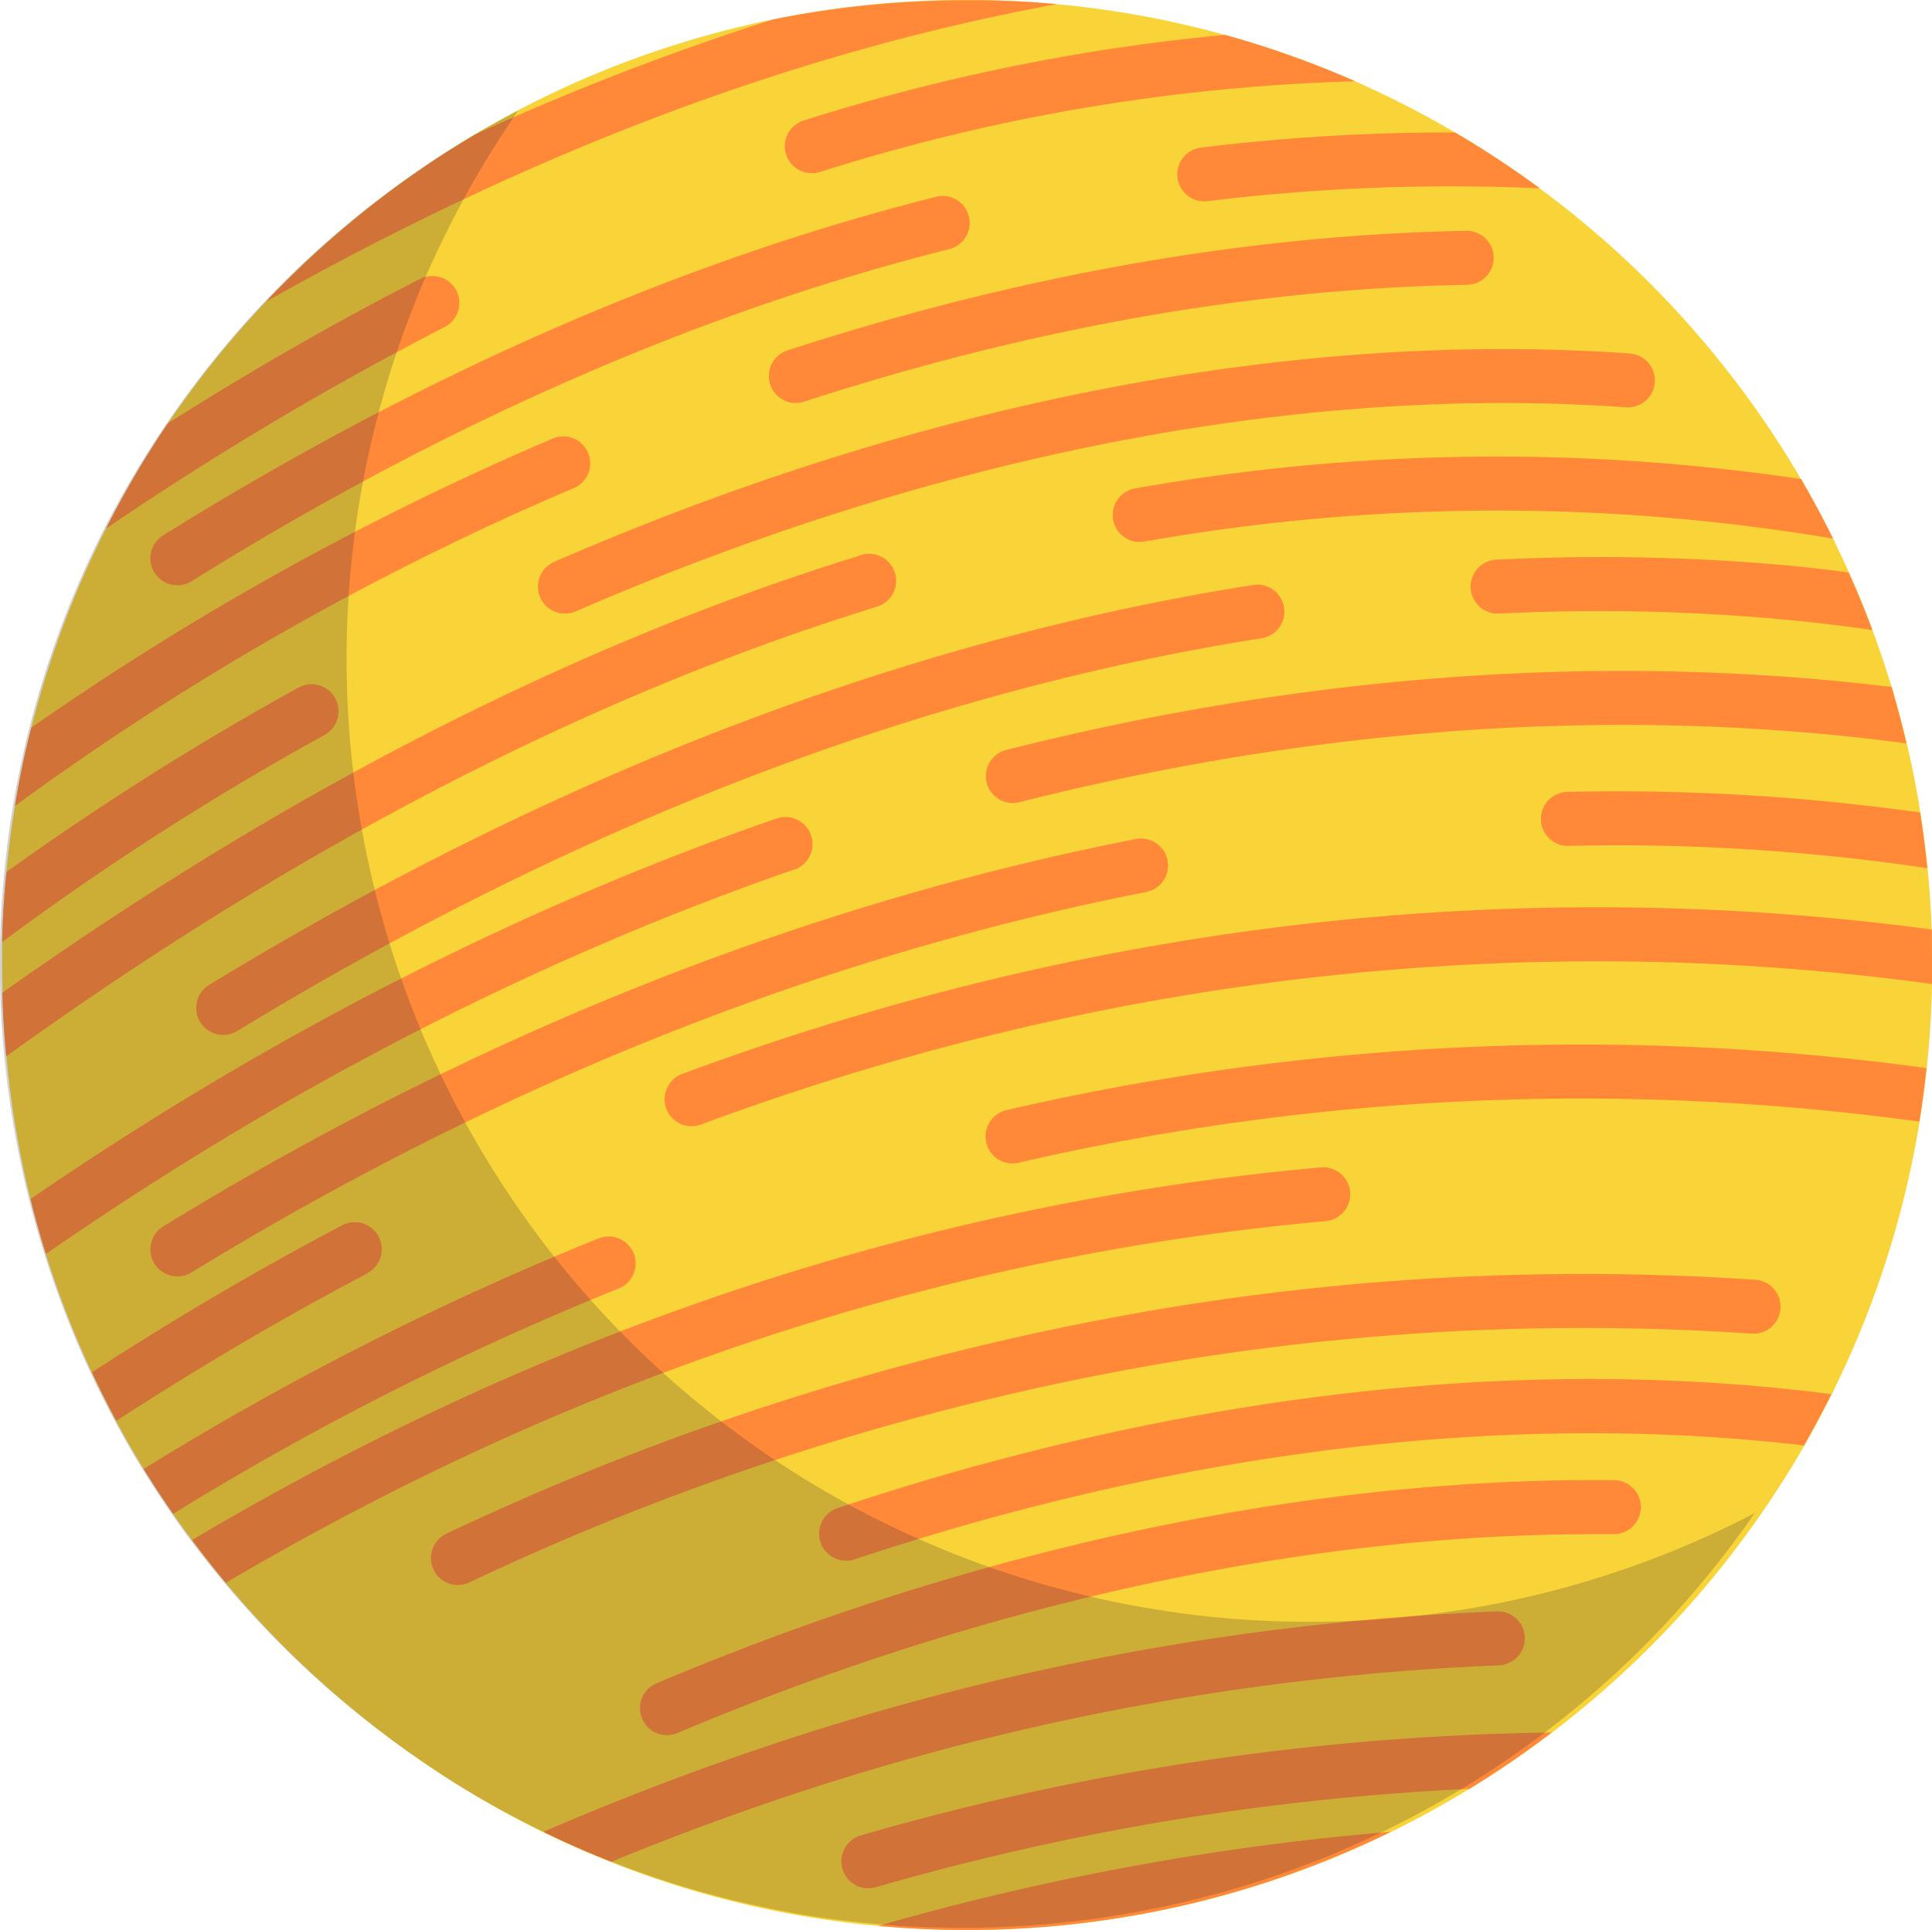 <svg xmlns="http://www.w3.org/2000/svg" viewBox="0 0 301.25 300.95"><defs><style>.cls-1{isolation:isolate;}.cls-2{fill:#4337e2;}.cls-3{fill:#f9d438;}.cls-4{fill:#ff8939;}.cls-5{fill:#1c1535;opacity:0.2;mix-blend-mode:multiply;}</style></defs><g class="cls-1"><g id="Layer_2" data-name="Layer 2"><g id="Layer_3" data-name="Layer 3"><path class="cls-2" d="M150.59,36.85a3.17,3.17,0,0,0-.08.55c0-.1,0-.2.05-.3Z"/><path class="cls-3" d="M301.25,150.47c0,1,0,2,0,3q-.12,6.65-.82,13.15-.45,4.21-1.12,8.35a149.29,149.29,0,0,1-13.71,42.51q-2,4-4.27,8A150.71,150.71,0,0,1,229.12,279q-6,3.65-12.27,6.74A149.91,149.91,0,0,1,150.77,301q-7,0-13.82-.63a149.31,149.31,0,0,1-41.69-9.95q-5.39-2.13-10.57-4.67a151,151,0,0,1-49.47-38.84c-1.82-2.18-3.57-4.4-5.27-6.68-1-1.34-2-2.7-2.93-4.08-1.6-2.3-3.14-4.65-4.6-7s-2.92-4.91-4.27-7.43-2.61-5-3.8-7.57a148,148,0,0,1-7.18-18.49c-.89-2.83-1.69-5.68-2.4-8.57A148.46,148.46,0,0,1,1,164.73c-.31-3.28-.52-6.58-.61-9.92,0-1.44-.06-2.88-.06-4.34,0-1.18,0-2.37,0-3.55Q.46,141.42,1,136q.48-5.2,1.34-10.31,1-6.2,2.55-12.21A148.57,148.57,0,0,1,16.53,82.43h0A149.79,149.79,0,0,1,41.49,47a151.17,151.17,0,0,1,32.7-26.12A150,150,0,0,1,150.77,0q7.09,0,14,.65h0a149.47,149.47,0,0,1,62.08,20h0a151.26,151.26,0,0,1,54,54.12q2.66,4.55,5,9.29c.85,1.72,1.67,3.47,2.45,5.23q2,4.41,3.67,9,1.62,4.38,3,8.89c.87,2.89,1.66,5.82,2.35,8.79q1.26,5.31,2.12,10.78.69,4.31,1.12,8.68c.31,3.15.53,6.32.64,9.53C301.21,146.76,301.25,148.62,301.25,150.47Z"/><path class="cls-4" d="M124.11,62.86a4.21,4.21,0,0,1-1.3-8.22C159,42.9,194.53,36.63,228.58,36h.08a4.21,4.21,0,0,1,.08,8.42c-33.22.6-68,6.73-103.33,18.22A4.21,4.21,0,0,1,124.11,62.86Z"/><path class="cls-4" d="M89.76,76A437.37,437.37,0,0,0,2.33,125.7q1-6.2,2.55-12.21A450.4,450.4,0,0,1,86.46,68.28,4.21,4.21,0,0,1,89.76,76Z"/><path class="cls-4" d="M285.56,217.44q-2,4-4.27,8c-56.87-6.65-110.45,5.24-148,17.75a4.12,4.12,0,0,1-1.33.22,4.21,4.21,0,0,1-1.34-8.21C169.76,222.12,226,209.76,285.56,217.44Z"/><path class="cls-4" d="M123.84,135.61c-40,13.87-79.19,34-116.67,59.95-.89-2.83-1.69-5.68-2.4-8.57,37.37-25.6,76.39-45.51,116.32-59.34a4.21,4.21,0,1,1,2.75,8Z"/><path class="cls-4" d="M297.26,115.94q-7.53-1-15.34-1.67c-39.78-3.36-81.16.29-123,10.85a4,4,0,0,1-1,.12,4.2,4.2,0,0,1-1-8.28c42.74-10.79,85-14.52,125.76-11.08q6.22.53,12.28,1.27C295.78,110,296.57,113,297.26,115.94Z"/><path class="cls-4" d="M57.3,198.59c-13.16,6.92-26.25,14.62-39.15,23q-2-3.72-3.8-7.57,19.29-12.54,39-22.92a4.21,4.21,0,0,1,3.92,7.46Z"/><path class="cls-4" d="M301.25,150.47c0,1,0,2,0,3-12.31-1.68-24.75-2.77-37.13-3.25-52.21-2-104.26,6.42-154.7,25.12a4.21,4.21,0,1,1-2.93-7.89c51.49-19.09,104.63-27.72,158-25.65,12.25.48,24.55,1.54,36.74,3.17C301.21,146.76,301.25,148.62,301.25,150.47Z"/><path class="cls-4" d="M206.66,190.46c-59.53,5.36-117,24.28-171.44,56.4-1.82-2.18-3.57-4.4-5.27-6.68,55.83-33.1,114.8-52.6,176-58.11a4.21,4.21,0,0,1,.75,8.39Z"/><path class="cls-4" d="M237.76,255.35a4.23,4.23,0,0,1-4,4.38,401.6,401.6,0,0,0-114.08,21.46q-12.24,4.19-24.37,9.18-5.39-2.13-10.57-4.67,16-6.93,32.22-12.47a409.69,409.69,0,0,1,116.47-21.92A4.23,4.23,0,0,1,237.76,255.35Z"/><path class="cls-4" d="M216.85,285.7A149.91,149.91,0,0,1,150.77,301q-7,0-13.82-.63a413.58,413.58,0,0,1,44.89-10.24Q199.33,287.13,216.85,285.7Z"/><path class="cls-4" d="M69.33,51A504.37,504.37,0,0,0,16.54,82.43,149.24,149.24,0,0,1,26.2,66q19.88-12.57,39.3-22.5A4.21,4.21,0,0,1,69.33,51Z"/><path class="cls-4" d="M211.32,12.68a303.54,303.54,0,0,0-83.49,14.15,4.3,4.3,0,0,1-1.27.19,4.21,4.21,0,0,1-1.26-8.22A314,314,0,0,1,191,5.44,149.7,149.7,0,0,1,211.32,12.68Z"/><path class="cls-4" d="M136.35,94.75c-44.56,13.79-90,37.3-135.38,70-.31-3.28-.52-6.58-.61-9.92C45,123.2,89.85,100.33,133.87,86.71a4.21,4.21,0,1,1,2.48,8Z"/><path class="cls-4" d="M285.82,84a315.63,315.63,0,0,0-107.28.45,4.21,4.21,0,1,1-1.46-8.29,322.7,322.7,0,0,1,103.75-1.45Q283.49,79.3,285.82,84Z"/><path class="cls-4" d="M88.11,95.7a4.21,4.21,0,0,1-1.68-8.08c57.51-25,115.5-36.18,167.7-32.49a4.21,4.21,0,0,1-.6,8.4c-50.85-3.6-107.48,7.4-163.75,31.82A4.28,4.28,0,0,1,88.11,95.7Z"/><path class="cls-4" d="M50.6,114.63A440.84,440.84,0,0,0,.34,146.92Q.46,141.42,1,136a453.93,453.93,0,0,1,45.54-28.76,4.21,4.21,0,0,1,4.07,7.38Z"/><path class="cls-4" d="M104,270.62a4.21,4.21,0,0,1-1.63-8.09c50.3-21.21,101.92-32.15,149.27-31.68a4.21,4.21,0,0,1,0,8.42h-.05l-2.94,0c-45.41,0-94.76,10.71-143,31A4.14,4.14,0,0,1,104,270.62Z"/><path class="cls-4" d="M27.66,199.07a4.21,4.21,0,0,1-2.2-7.8c48.72-29.88,99.71-50.2,151.54-60.39a4.21,4.21,0,1,1,1.62,8.26c-50.84,10-100.89,30-148.76,59.31A4.22,4.22,0,0,1,27.66,199.07Z"/><path class="cls-4" d="M300.5,135.4a328.29,328.29,0,0,0-55.94-3.47,4.21,4.21,0,0,1-.17-8.42,338.7,338.7,0,0,1,55,3.21Q300.07,131,300.5,135.4Z"/><path class="cls-4" d="M96.36,201A459.65,459.65,0,0,0,27,236.1c-1.6-2.3-3.14-4.65-4.6-7a466.53,466.53,0,0,1,70.8-35.9A4.21,4.21,0,1,1,96.36,201Z"/><path class="cls-4" d="M300.39,166.58q-.45,4.21-1.12,8.35a389,389,0,0,0-140.43,6.41,4.38,4.38,0,0,1-.94.11,4.21,4.21,0,0,1-.93-8.32A397.6,397.6,0,0,1,300.39,166.58Z"/><path class="cls-4" d="M71.37,247.21a4.21,4.21,0,0,1-1.79-8,425.68,425.68,0,0,1,113.55-35.41,399.52,399.52,0,0,1,90.59-4.2,4.21,4.21,0,1,1-.58,8.4,391.91,391.91,0,0,0-88.67,4.11A417.25,417.25,0,0,0,73.16,246.81,4.24,4.24,0,0,1,71.37,247.21Z"/><path class="cls-4" d="M242,270.17A152.73,152.73,0,0,1,229.12,279a399.75,399.75,0,0,0-92.56,15.34,4,4,0,0,1-1.17.17,4.21,4.21,0,0,1-1.17-8.25,406.69,406.69,0,0,1,107.37-16.05Z"/><path class="cls-4" d="M27.66,91.28a4.21,4.21,0,0,1-2.23-7.78c40.23-25.07,80.85-42.85,120.75-52.86a4.21,4.21,0,0,1,2,8.17C109.18,48.6,69.37,66,29.88,90.65A4.18,4.18,0,0,1,27.66,91.28Z"/><path class="cls-4" d="M240.09,29.37a313,313,0,0,0-51.77,2,4.21,4.21,0,1,1-1-8.36,320.13,320.13,0,0,1,39.56-2.35h0A150.47,150.47,0,0,1,240.09,29.37Z"/><path class="cls-4" d="M164.78.65c-1.63.29-3.27.61-4.92.94-39,7.76-78.58,23-118.37,45.45a151.17,151.17,0,0,1,32.7-26.12A409.5,409.5,0,0,1,120.5,3.05a150.86,150.86,0,0,1,30.27-3Q157.87,0,164.78.65Z"/><path class="cls-4" d="M34.81,161.41a4.21,4.21,0,0,1-2.19-7.81c53.82-32.8,108.53-53.77,162.61-62.34a4.21,4.21,0,1,1,1.31,8.31c-53,8.4-106.66,29-159.54,61.22A4.18,4.18,0,0,1,34.81,161.41Z"/><path class="cls-4" d="M291.94,98.26c-4.27-.62-8.6-1.14-13-1.56a313.76,313.76,0,0,0-45.21-1,4.21,4.21,0,1,1-.41-8.41,322.07,322.07,0,0,1,46.43,1q4.26.41,8.48,1Q290.25,93.68,291.94,98.26Z"/><path class="cls-5" d="M60.72,271.09q-3.54-2.64-6.91-5.45-5.36-4.47-10.18-9.32a149,149,0,0,1-15-17.6,147,147,0,0,1-11.92-19.38c-.43-.83-.85-1.64-1.26-2.48A150,150,0,0,1,3.66,183.4c-.84-3.81-1.56-7.65-2.12-11.52A149.84,149.84,0,0,1,13.12,89q2.76-6.14,6.11-12.09A151.05,151.05,0,0,1,29.57,61q2.74-3.7,5.66-7.19A149.35,149.35,0,0,1,76.51,19.57c1.39-.78,2.79-1.55,4.19-2.28l.08,0q-4.05,5.87-7.5,12-3.36,6-6.12,12.09A150.1,150.1,0,0,0,55.58,124.2q.84,5.79,2.13,11.51a150.46,150.46,0,0,0,11.78,33.46c.42.84.82,1.66,1.25,2.49a149.3,149.3,0,0,0,26.93,37q4.83,4.85,10.18,9.32,3.36,2.81,6.92,5.45c3.07,2.27,6.19,4.42,9.37,6.42A149.37,149.37,0,0,0,145.51,241q6.23,2.66,12.58,4.7a148.43,148.43,0,0,0,18,4.59c4.17.8,8.36,1.4,12.55,1.85A151.12,151.12,0,0,0,228,251.05c2-.31,3.95-.67,5.9-1.06a149.65,149.65,0,0,0,39.71-14q-1.38,2-2.83,3.95a151.07,151.07,0,0,1-14.94,17.28,149.68,149.68,0,0,1-76,40.47q-2.94.6-5.9,1.07a150.67,150.67,0,0,1-39.41,1.11c-4.19-.44-8.39-1-12.55-1.84a147.48,147.48,0,0,1-18-4.59c-4.23-1.37-8.44-2.93-12.58-4.7a150.49,150.49,0,0,1-21.38-11.21C66.93,275.5,63.79,273.36,60.72,271.09Z"/></g></g></g></svg>